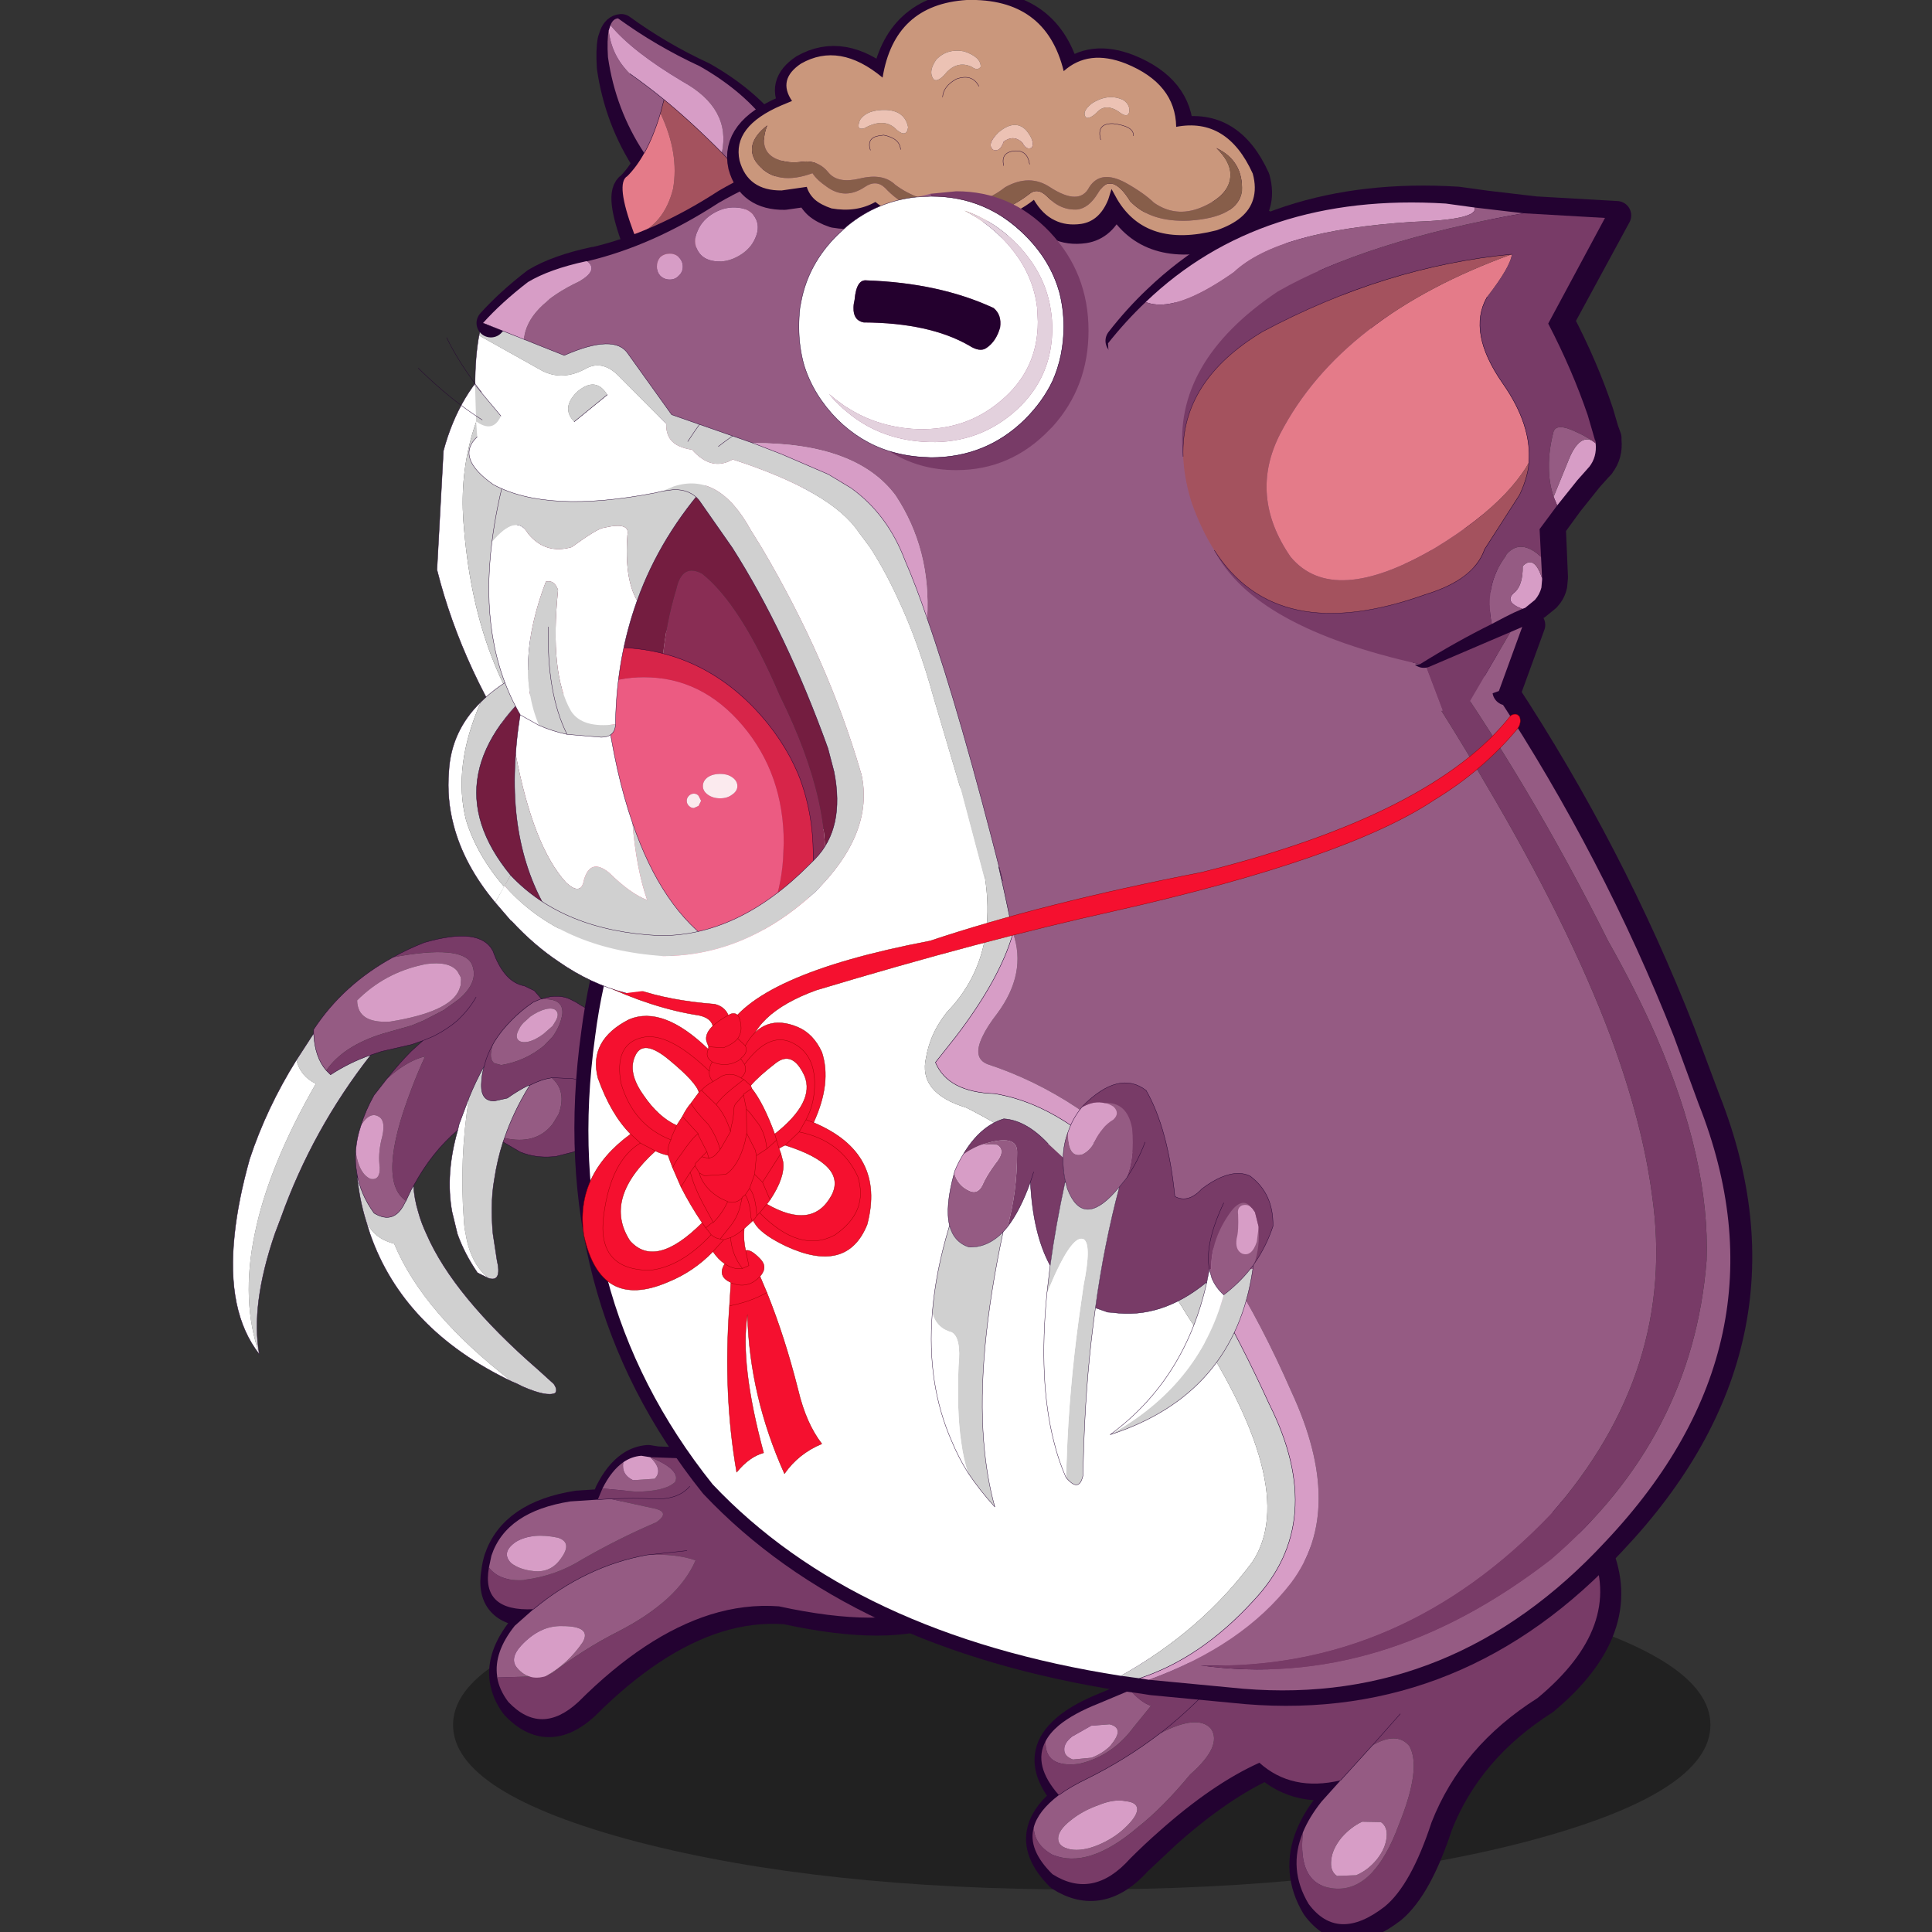 <svg xmlns:ffdec="https://www.free-decompiler.com/flash" xmlns:xlink="http://www.w3.org/1999/xlink" ffdec:objectType="frame" height="100" width="100" xmlns="http://www.w3.org/2000/svg"><rect width="100%" height="100%" fill="#333333" stroke="none"/><use ffdec:characterId="14" height="101.25" transform="translate(0 -.5) scale(1)" width="100" xlink:href="#a"/><defs><g id="a" transform="translate(0 .5)"><use ffdec:characterId="1" height="45.8" transform="matrix(.372 0 0 -.372 23.45 97.8)" width="174.95" xlink:href="#b"/><use ffdec:characterId="2" height="63.25" transform="matrix(.372 0 0 .372 53.115 76.936)" width="82.8" xlink:href="#c"/><use ffdec:characterId="3" height="40.65" transform="matrix(.372 0 0 .372 24.86 74.792)" width="68.3" xlink:href="#d"/><use ffdec:characterId="4" height="63.75" transform="matrix(.372 0 0 .372 12.05 48.45)" width="59.4" xlink:href="#e"/><use ffdec:characterId="5" height="151.7" transform="matrix(.372 0 0 .372 29.724 31.87)" width="163.9" xlink:href="#f"/><use ffdec:characterId="6" height="101.35" transform="matrix(.372 0 0 .372 21.65 13.7)" width="87.95" xlink:href="#g"/><use ffdec:characterId="7" height="39.45" transform="matrix(.372 0 0 .372 30.873 .727)" width="30.5" xlink:href="#h"/><use ffdec:characterId="8" height="123.85" transform="matrix(.372 0 0 .372 24.665 -.484)" width="148.7" xlink:href="#i"/><use ffdec:characterId="9" height="64.05" transform="matrix(.372 0 0 .372 30.15 52.45)" width="40.15" xlink:href="#j"/><use ffdec:characterId="10" height="67.1" transform="matrix(.372 0 0 .372 57.22 9.606)" width="73.15" xlink:href="#k"/><use ffdec:characterId="11" height="38.8" transform="matrix(.372 0 0 .372 41.35 9.9)" width="40.3" xlink:href="#l"/><use ffdec:characterId="12" height="59" transform="matrix(.372 0 0 .372 48.2 56.05)" width="47.55" xlink:href="#m"/><use ffdec:characterId="13" height="166" transform="scale(.65 .602)" width="153.95" xlink:href="#n"/></g><g id="c"><path d="m15.55 28.7-4.35 1.85q-3.55 1.4-5.55 3.05-1.25 1.05-1.9 2.2-1.8 3.35 1.9 7.5-2.9 2.2-3.5 4.5-.85 3.1 2.55 6.5 5.65 3.6 10.8-2.15l4.05-3.8q7.4-6.6 13.9-9.55 4.5 4.05 11.3 2.45L42.1 44.2q-1.75 2.2-2.6 4.3-2.1 5.1.8 9.95 4 5.45 10.6.35 3.6-3 6.45-11.7 4.2-10.6 14.75-17.3 12-10 7.45-20.7l-.1-.15q-5.4-7.7-14.4-6.85-12.35.75-22.75 7-6.35 3.85-11.9 9.75-7.45 6.25-14.85 9.85z" fill="none" stroke="#230231" stroke-linecap="round" stroke-linejoin="round" stroke-width="4"/><path d="M13.6 26.7q7.4-3.6 14.9-9.85 5.55-5.9 11.9-9.75Q50.8.85 63.2.1q9-.85 14.45 6.85l.05.15q4.6 10.7-7.45 20.7-10.6 6.7-14.75 17.3-2.85 8.7-6.5 11.7-6.55 5.1-10.6-.35-2.9-4.85-.8-9.95-.75 7.05 3.95 7.75 5.85.9 9.45-8.95 3.15-7.8 1.4-10.85-1.75-2.05-5.15-.05l-4.4 4.85q-6.8 1.6-11.3-2.45Q25 39.75 17.6 46.35q-2 1.75-4.05 3.8Q8.4 55.9 2.75 52.3-.7 48.9.15 45.8q.1 2.4 2.6 3.8 5 2.05 11.85-3.8 3.5-2.75 7.3-7.35 4.55-4 2.9-6.4-1.85-2.05-7.05.65-.1 0-.15.1-4.65 3.55-10 6.2-2.3 1.1-3.95 2.3Q0 37.15 1.8 33.8q-.15 3.75 4.65 3.15 4.6-1.05 7.6-5.1l2.4-2.95q-1.6-.65-2.85-2.2m13.6-3.2q-4.25 5.15-9.45 9.2 5.2-4.05 9.45-9.2M51.15 30l-3.9 4.4 3.9-4.4" fill="#783b67" fill-rule="evenodd" transform="translate(.9 1.65)"/><path d="M13.6 26.7q1.25 1.55 2.85 2.2l-2.4 2.95q-3 4.05-7.6 5.1-4.8.6-4.65-3.15.6-1.15 1.85-2.2 2-1.65 5.55-3.05l4.4-1.85M3.65 41.3Q5.3 40.1 7.6 39q5.35-2.65 10-6.2.05-.1.15-.1 5.2-2.7 7.05-.65 1.65 2.4-2.9 6.4-3.8 4.6-7.3 7.35-6.85 5.85-11.85 3.8-2.5-1.4-2.6-3.8.6-2.3 3.5-4.5m39.2-2.05 4.4-4.85q3.4-2 5.15.05Q54.15 37.5 51 45.3q-3.6 9.85-9.45 8.95-4.7-.7-3.95-7.75.85-2.1 2.6-4.3l2.65-2.95m-33.75 9q2.25-.95 3.75-2.4 1.65-1.55 1.7-2.55 0-1-1.6-1.15-1.6-.35-3.8.55-2.25.8-3.9 2.15-1.7 1.35-1.7 2.5t1.7 1.5q1.65.3 3.85-.6M8.2 36.1q1.55-.6 2.6-1.65 1-1.2 1.05-1.95-.05-.8-1.15-1.05l-2.55.2-2.65 1.5q-1.15.9-1.1 1.85 0 .9 1.2 1.35l2.6-.25m40.25 8.95-2.6-.05q-1.6.75-2.9 2.25-1.25 1.55-1.4 3.05-.2 1.6.8 2.25l2.65-.1q1.6-.65 2.85-2.15 1.25-1.55 1.4-3.15.15-1.45-.8-2.1" fill="#955b83" fill-rule="evenodd" transform="translate(.9 1.65)"/><path d="M48.45 45.05q.95.65.8 2.1-.15 1.6-1.4 3.15-1.25 1.5-2.85 2.15l-2.65.1q-1-.65-.8-2.25.15-1.5 1.4-3.05 1.3-1.5 2.9-2.25l2.6.05M8.2 36.1l-2.6.25Q4.4 35.9 4.4 35q-.05-.95 1.1-1.85l2.65-1.5 2.55-.2q1.1.25 1.15 1.05-.05.75-1.05 1.95-1.05 1.05-2.6 1.65m.9 12.15q-2.2.9-3.85.6-1.7-.35-1.7-1.5t1.7-2.5q1.65-1.35 3.9-2.15 2.2-.9 3.8-.55 1.6.15 1.6 1.15-.05 1-1.7 2.55-1.5 1.45-3.75 2.4" fill="#d79dc6" fill-rule="evenodd" transform="translate(.9 1.65)"/><path d="M4.55 42.95q1.65-1.2 3.95-2.3 5.35-2.65 10-6.2.05-.1.15-.1 5.2-4.05 9.45-9.2m20.05 10.9-4.4 4.85m4.4-4.85 3.9-4.4" fill="none" stroke="#230231" stroke-linecap="round" stroke-linejoin="round" stroke-width=".05"/></g><g id="d"><path d="M32.95 2.4q24.65-1.2 31.15 9 4.45 9.3 0 11.55-7.1 3.15-21.6 0-4.75-.35-9.55 1.15-9.05 2.85-18.35 12.15-5.2 4.8-9.75 0Q3.6 34.6 3.3 32.7q-.5-3.35 2.45-7.05l2.6-2.3q-7.3.35-6.2-5.8.1-.8.35-1.65 2.05-6.15 11-7.55l3.8-.25.65-1.55q1.25-2.5 2.9-3.65 1.15-.8 2.5-.9l1.25.2 6.95.25 1.4-.05z" fill="none" stroke="#230231" stroke-linecap="round" stroke-linejoin="round" stroke-width="4"/><path d="m22.6.2 6.95.25 1.4-.05Q55.6-.8 62.1 9.4q4.45 9.3 0 11.55-7.1 3.15-21.6 0-4.75-.35-9.55 1.15-9.05 2.85-18.35 12.15-5.2 4.8-9.75 0-1.25-1.65-1.55-3.4l6.8-.2.85-.4q4.45-3.4 9.2-5.8 8.35-4.3 10.75-9.9-2.7-.95-6.75-.75-8.55 1.55-15.8 7.55-7.3.35-6.2-5.8Q1.65 17.5 5 17.3l.15-.05q4.35-.55 8-2.85 5.15-2.95 10.3-5.15 1.85-1.3 0-1.85L17.05 6l-1.75.1.65-1.55 4.7.45q4.05-.05 5.4-1.35.85-1.7-3.45-3.45m5.5 4.05Q26.5 6.1 23.3 6q-2.95-.15-6.25 0 3.3-.15 6.25 0 3.2.1 4.8-1.75m-.4 8.95-5.55.6 5.55-.6" fill="#783b67" fill-rule="evenodd" transform="translate(1.05 1.5)"/><path d="M1.3 30.85v-.15q-.5-3.35 2.45-7.05l2.6-2.3q7.25-6 15.8-7.55 4.05-.2 6.75.75-2.4 5.6-10.75 9.9-4.75 2.4-9.2 5.8l-.85.4q3.05-1.7 5.1-4.7 1.3-2.25-2.85-2.25-3.1-.1-5.7 2.7-1.7 1.85-.55 3.15 1.6 1.85 4 1.1l-6.8.2M.15 15.55.5 13.9q2.05-6.15 11-7.55l3.8-.25 1.75-.1 6.4 1.4q1.85.55 0 1.85-5.15 2.2-10.3 5.15-3.65 2.3-8 2.85L5 17.3q-3.35.2-4.85-1.75m15.8-11q1.25-2.5 2.9-3.65-.3 1.7 1.35 2.5l3-.2q1.25-1.2-.6-3 4.3 1.75 3.45 3.45-1.35 1.3-5.4 1.35l-4.7-.45m-5.75 9.7q1.6-2.2-.45-2.85-3.55-.75-5.8.55Q1.8 13.4 3.2 14.9q1.2.95 3.2 1.15 2.4.25 3.8-1.8" fill="#955b83" fill-rule="evenodd" transform="translate(1.05 1.5)"/><path d="M18.85.9Q20 .1 21.35 0l1.25.2q1.85 1.8.6 3l-3 .2q-1.65-.8-1.35-2.5M8.1 30.65q-2.4.75-4-1.1-1.15-1.3.55-3.15 2.6-2.8 5.7-2.7 4.15 0 2.85 2.25-2.05 3-5.1 4.7m2.1-16.4q-1.4 2.05-3.8 1.8-2-.2-3.2-1.15-1.4-1.5.75-2.95 2.25-1.3 5.8-.55 2.05.65.45 2.85" fill="#d79dc6" fill-rule="evenodd" transform="translate(1.05 1.5)"/><path d="m16.35 7.6 1.75-.1q3.3-.15 6.25 0 3.2.1 4.8-1.75M23.2 15.3q-8.55 1.55-15.8 7.55m15.8-7.55 5.55-.6" fill="none" stroke="#230231" stroke-linecap="round" stroke-linejoin="round" stroke-width=".05"/></g><g id="e"><path d="M17.25 32.9q-.25-1.4-.15-2.85.5 3.1 2.1 3.75 1.3.2 1.25-1.6-.25-1.75.2-3.75.75-2.65-.3-3.3-1.25-.8-2.5 1.15.6-2 1.8-4.15l1.8-2.3q1.8-1.6 3.4-2.4 1-.5 1.9-.7-1.1 2.4-1.9 4.55-4.9 12.75-.75 15.55l-.15.25q-1.5 3.15-4.3 1.45-1.95-2.7-2.4-5.65m-6-19.35V13q4.1-6.25 11.05-10.05 9.6-1.8 10.95.95.65 1.5-.15 2.95-.5.95-1.6 1.9l-2.15 1.55-2.8 1.45-1.7.7-4.05 1.15q-5.45 1.7-7.8 5.1-1.6-1.85-1.75-5.15M44.5 12.5l.4-.65q.55-.95.1-1.45-.35-.45-1.4-.25-1.05.25-2.2 1.05l-.6.55q-.7.55-1 1.25-.5.9-.15 1.4.4.5 1.45.3 1.05-.25 2.15-1.1l1.25-1.1m-1.55-3.75v.05q3.1-.2 2.9 2.05-.25 1.6-1.35 3.15l-1.2 1.25q-2.6 2.15-5.95 2.7l-.95-.25q-.85-.55-.25-2.55l.25-.45q.95-1.55 2.35-2.95 1.3-1.35 3.05-2.55l.95-.4.2-.05m-1.75 12h.15q1.55-.8 2.9-1l.1-.05.15.15q1.95 1.8.85 4.9l-.85 1.4q-2.3 2.95-6.7 1.95 1.25-3.65 3.4-7.15l.1-.15.05-.05-.05.05-.1-.05M21.9 11.9q8.35-1.35 9.6-4.45l.05-.15.15-.45.05-.8-.05-.35-.45-.8q-1.15-1.45-4.4-1l-.45.1q-5.3 1.15-9.1 4.95.05 3.25 4.6 2.95" fill="#955b83" fill-rule="evenodd"/><path d="M17.1 30.05q.1-1.85.75-3.75 1.25-1.95 2.5-1.15 1.05.65.3 3.3-.45 2-.2 3.75.05 1.8-1.25 1.6-1.6-.65-2.1-3.75M44.5 12.5l-1.25 1.1q-1.1.85-2.15 1.1-1.05.2-1.45-.3-.35-.5.15-1.4.3-.7 1-1.25l.6-.55q1.15-.8 2.2-1.05 1.05-.2 1.4.25.45.5-.1 1.45l-.4.65m-22.6-.6q-4.55.3-4.6-2.95 3.8-3.8 9.1-4.95l.45-.1q3.25-.45 4.4 1l.45.8.05.35-.05.8-.15.45-.05.15q-1.25 3.1-9.6 4.45" fill="#d79dc6" fill-rule="evenodd"/><path d="M22.3 2.95Q24.35 1.8 26.65.9q7.8-2.25 9.55 1.2 1.45 4.05 4 4.75l.4.1 1.35.65 1 1.15q2.5-.85 4.4.25l.4.2q1.25.85 2.5 1.35l1.8.55 2.7.1q5 .45 4.6 7.2-1 4.35-4.4 7.2l-2.9 2.3-1.8.95-2.9 1.2-2.35.6-.5.05q-2.4.2-4.5-.65l-2.4-1.4.2-.55q4.4 1 6.7-1.95l.85-1.4q1.1-3.1-.85-4.9l-.15-.15-.1.05q-1.35.2-2.9 1h-.15q-1.45.7-3 1.8l-1.8.4q-2 .05-1.8-2.6.05-1.2.4-2.3.35-1.5 1.15-2.9-.8 1.4-1.15 2.9-1.25 2.25-2.15 4.5l-1.35 3.6-.2.85q-3.6 3.05-6.15 7.75l-.3.5-.75 1.6q-4.15-2.8.75-15.55.8-2.15 1.9-4.55-.9.2-1.9.7-1.6.8-3.4 2.4 1.75-2.2 3.4-3.85l1.6-1.45-1.6.55-4.15.95-1.5.5q-2.9 1-5.6 2.75l-.6-.6q2.35-3.4 7.8-5.1l4.05-1.15 1.7-.7 2.8-1.45 2.15-1.55q1.1-.95 1.6-1.9.8-1.45.15-2.95-1.35-2.75-10.95-.95m13.85 12.2q-.6 2 .25 2.55l.95.25q3.35-.55 5.95-2.7L44.5 14q1.1-1.55 1.35-3.15.2-2.25-2.9-2.05v-.05l-.2.05-.95.4q-1.75 1.2-3.05 2.55-1.4 1.4-2.35 2.95l-.25.45m12.1 5.05q-.45-.25-.9-.35l-2.85-.15h-.15.15l2.85.15q.45.1.9.35m-21.8-5.65 1.45-.6q1.9-.95 3.35-2.2l.25-.25q1.4-1.35 2.35-3-.95 1.65-2.35 3l-.25.25Q29.8 13 27.9 13.95l-1.45.6" fill="#783b67" fill-rule="evenodd"/><path d="M37.6 28.65q-.8 2.5-1.2 5.15-.35 1.95-.35 4.05v.5q0 1.55.15 3.1l.55 3.6q.75 3.2-1.2 2.55-2.5-2.1-3.15-6.15-.2-.9-.25-1.9-.65-8.5.7-17 .9-2.25 2.15-4.5-.35 1.1-.4 2.3-.2 2.65 1.8 2.6l1.8-.4q1.55-1.1 3-1.8l.1.05-.1.15q-2.15 3.5-3.4 7.15l-.2.55m-12.45 6.1q.1 1.8.65 3.6.4 1.5 1.15 3.1 3.75 8.65 15.55 18.9l2.15 1.95q.6.85.2 1.3-1.15.55-4.5-.9l-.8-.4-.7-.3q-12.4-9.55-16.4-19.2-1.6-.4-2.65-1.35-.8-.75-1.25-1.75-1-3.2-1.3-6.8.45 2.95 2.4 5.65 2.8 1.7 4.3-1.45l.15-.25.75-1.6.3-.5m-5.95-18.2Q11.1 26.9 6.7 39.2l-.85 2.25Q2.45 51.4 3.7 58.2q-2.6-7.4-.65-16.75 1.9-9.4 8.5-20.9-2.15-1.05-2.7-3.3l2.4-3.7q.15 3.3 1.75 5.15l.6.6q2.7-1.75 5.6-2.75" fill="#d0d0d0" fill-rule="evenodd"/><path d="m35.55 47.6-1.5-.75q-1.8-2.6-2.8-5.4l-.75-3.1q-.95-5.25.8-11.35l.2-.85 1.35-3.6q-1.35 8.5-.7 17 .05 1 .25 1.9.65 4.05 3.15 6.15m3.3 14.4q-15.1-7.2-19.75-20.55l-.55-1.75q.45 1 1.25 1.75 1.05.95 2.65 1.35 4 9.65 16.4 19.2M3.7 58.2Q-.95 52.3.25 41.45.75 36.7 2.35 31q2.35-7.1 6.5-13.75.55 2.25 2.7 3.3-6.6 11.5-8.5 20.9Q1.1 50.8 3.7 58.2" fill="#fff" fill-rule="evenodd"/><path d="M22.3 2.95Q24.35 1.8 26.65.9q7.8-2.25 9.55 1.2 1.45 4.05 4 4.75l.4.1 1.35.65 1 1.15q2.5-.85 4.4.25l.4.2q1.25.85 2.5 1.35l1.8.55 2.7.1q5 .45 4.6 7.2-1 4.35-4.4 7.2l-2.9 2.3-1.8.95-2.9 1.2-2.35.6-.5.05q-2.4.2-4.5-.65l-2.4-1.4q-.8 2.5-1.2 5.15-.35 1.95-.35 4.05v.5q0 1.55.15 3.1l.55 3.6q.75 3.2-1.2 2.55l-1.5-.75q-1.8-2.6-2.8-5.4l-.75-3.1q-.95-5.25.8-11.35-3.6 3.05-6.15 7.75.1 1.8.65 3.6.4 1.5 1.15 3.1 3.75 8.65 15.55 18.9l2.15 1.95q.6.85.2 1.3-1.15.55-4.5-.9l-.8-.4-.7-.3q-15.1-7.2-19.75-20.55l-.55-1.75q-1-3.2-1.3-6.8-.25-1.4-.15-2.85.1-1.85.75-3.75.6-2 1.8-4.15l1.8-2.3q1.75-2.2 3.4-3.85l1.6-1.45-1.6.55-4.15.95-1.5.5Q11.1 26.9 6.7 39.2l-.85 2.25Q2.45 51.4 3.7 58.2-.95 52.3.25 41.45.75 36.7 2.35 31q2.35-7.1 6.5-13.75l2.4-3.7V13q4.1-6.25 11.05-10.05M13 18.7l.6.6q2.7-1.75 5.6-2.75m23.75-7.8-.2.05-.95.4q-1.75 1.2-3.05 2.55-1.4 1.4-2.35 2.95l-.25.45q-.8 1.4-1.15 2.9-.35 1.1-.4 2.3-.2 2.65 1.8 2.6l1.8-.4q1.55-1.1 3-1.8h.15q1.55-.8 2.9-1l.1-.05h.15l2.85.15q.45.1.9.35M37.8 28.1l-.2.55M33.85 8.5q-.95 1.65-2.35 3l-.25.25Q29.8 13 27.9 13.95l-1.45.6M41.3 20.8l-.1.15q-2.15 3.5-3.4 7.15m3.55-7.35-.05.05m-8.45 1.75-1.35 3.6-.2.85m3.7-8.95q-1.25 2.25-2.15 4.5m-8.75 14.3.75-1.6.3-.5m-1.05 2.1-.15.25q-1.5 3.15-4.3 1.45-1.95-2.7-2.4-5.65M13 18.7q-1.6-1.85-1.75-5.15" fill="none" stroke="#230231" stroke-linecap="round" stroke-linejoin="round" stroke-width=".05"/></g><g id="f"><path d="m123.5 2.5 5.4 8.2q14.85 22.6 24.6 47.5l3.5 9.35q13.15 33.25-12.95 60.85-21.2 22.95-50.45 20.55l-13.15-1.25-1.25-.2-2.6-.35q-37.1-5.8-56.8-26.65Q-1.5 93.85 3.45 58.2 3.9 54.65 4.7 51q1.6-7 3.85-13.5" fill="none" stroke="#230231" stroke-linecap="round" stroke-linejoin="round" stroke-width="5"/><path d="M117.3 1.5 121 .35l5.4 8.2q14.85 22.65 24.65 47.5l3.45 9.4q13.15 33.2-12.95 60.85-21.2 22.9-50.4 20.5L78 145.55q13.05-4.75 19.8-13.5 7.65-10.2 0-26.65-16.15-36.95-42.25-45.5-2.15-.85-.7-3.85.65-1.4 2.05-3.2 4.15-5.6 2.2-11.2-2.25-10.9-4.8-20.95l59.1-18q5.6 8.1 11.4 18.1 11.5 19.4 17.45 35.25 4.45 12.05 5.75 22 3.55 24.4-14.05 44.45-20.9 21.9-48.75 21.05 25.2 3.5 48.75-14.75 19.7-16.9 21.65-41.6.5-13.85-7-31.15-2.8-6.4-6.7-13.3-11-22.05-24.6-41.25" fill="#955b83" fill-rule="evenodd" transform="translate(1.95 2.5)"/><path d="m113.4 2.7 3.9-1.2q13.6 19.2 24.6 41.25 3.9 6.9 6.7 13.3 7.5 17.3 7 31.15-1.95 24.7-21.65 41.6-23.55 18.25-48.75 14.75 27.85.85 48.75-21.05 17.6-20.05 14.05-44.45-1.3-9.95-5.75-22Q136.3 40.2 124.8 20.8q-5.8-10-11.4-18.1" fill="#783b67" fill-rule="evenodd" transform="translate(1.95 2.5)"/><path d="M74.1 145q-37.1-5.8-56.8-26.65Q-4 91.7.95 56.05q.45-3.55 1.25-7.2 1.6-7 3.85-13.5l45.95-14 2.2 8.05q4.1 14.6-4.3 23.25-1.3 1.65-2.05 3.4-.6 1.45-.85 2.9-1.15 4.95 5.6 7 19.2 9.7 30.8 29 15.9 23.75 9 34.2-7.05 9.55-18.3 15.85" fill="#fff" fill-rule="evenodd" transform="translate(1.95 2.5)"/><path d="m76.7 145.35-2.6-.35q11.25-6.3 18.3-15.85 6.9-10.45-9-34.2-11.6-19.3-30.8-29-6.75-2.05-5.6-7 .25-1.45.85-2.9.75-1.75 2.05-3.4Q58.3 44 54.2 29.4L52 21.35l2.3-.65q2.55 10.05 4.8 20.95-1.8 6.35-7.95 14.4l-2.85 3.6q1.75 4.15 8.25 4.35 2.7.45 5.35 1.55Q79 72.7 94.75 107.2q8.2 16.35-2.2 27.35-7.3 8-15.85 10.8" fill="#d0d0d0" fill-rule="evenodd" transform="translate(1.95 2.5)"/><path d="m78 145.55-1.3-.2q8.55-2.8 15.85-10.8 10.4-11 2.2-27.35Q79 72.7 61.9 65.55q-2.65-1.1-5.35-1.55-6.5-.2-8.25-4.35l2.85-3.6Q57.3 48 59.1 41.65q1.95 5.6-2.2 11.2-1.4 1.8-2.05 3.2-1.45 3 .7 3.85 26.1 8.55 42.25 45.5 7.65 16.45 0 26.65-6.75 8.75-19.8 13.5" fill="#d79dc6" fill-rule="evenodd" transform="translate(1.95 2.5)"/><path d="M56.25 23.2q2.55 10.05 4.8 20.95-1.8 6.35-7.95 14.4l-2.85 3.6Q52 66.3 58.5 66.5q2.7.45 5.35 1.55 17.1 7.15 32.85 41.65 8.2 16.35-2.2 27.35-7.3 8-15.85 10.8" fill="none" stroke="#230231" stroke-linecap="round" stroke-linejoin="round" stroke-width=".05"/><path d="M6.8 49.5q4.45 1.55 10.8 2.05 2.75.7 1.95 4.6H17.2q.8-2.5-1.8-3.05-6.5-1-13.65-4.4-.25-.9.7-1.3 1.9 1.25 4.35 2.1" fill="#f5102f" fill-rule="evenodd" transform="translate(1.95 2.5)"/><path d="M8.75 52q4.45 1.55 10.8 2.05 2.75.7 1.95 4.6h-2.35q.8-2.5-1.8-3.05-6.5-1-13.65-4.4-.25-.9.7-1.3 1.9 1.25 4.35 2.1z" fill="none" stroke="#900" stroke-linecap="round" stroke-linejoin="round" stroke-width=".05"/><path d="M128.35 11.4q.8-.5 1.25.2.25.85-.3 1.6-4.8 5.8-11.55 9.9-12.25 8.2-44.65 15.5-18.5 4.1-41.4 11-9.05 3.3-9.55 9.15-3.15 1.85-3.2-3.15 3.9-8.15 28.6-12.85 15.7-5.25 37.8-9.55 32.15-8 43-21.8" fill="#f5102f" fill-rule="evenodd" transform="translate(1.95 2.5)"/><path d="M130.3 13.9q-10.85 13.8-43 21.8-22.1 4.3-37.8 9.55-24.7 4.7-28.6 12.85.05 5 3.2 3.15.5-5.85 9.55-9.15 22.9-6.9 41.4-11 32.4-7.3 44.65-15.5 6.75-4.1 11.55-9.9.55-.75.3-1.6-.45-.7-1.25-.2z" fill="none" stroke="#900" stroke-linecap="round" stroke-linejoin="round" stroke-width=".05"/></g><g id="g"><path d="M12 14.15q-6.95 10.2-5.6 23 1.7 19.4 11.9 31L15.4 70Q6.15 56.6 2.6 42.45l.9-16.55q2.2-8.2 7.75-12.95l.75 1.2" fill="#fff" fill-rule="evenodd"/><path d="M12 14.15 37.55 55.8 18.3 68.15q-10.2-11.6-11.9-31-1.35-12.8 5.6-23" fill="#d0d0d0" fill-rule="evenodd"/><path d="M18.3 68.15 37.55 55.8 12 14.15l-.75-1.2Q5.7 17.7 3.5 25.9l-.9 16.55Q6.15 56.6 15.4 70l2.9-1.85z" fill="none" stroke="#230231" stroke-linecap="round" stroke-linejoin="round" stroke-width=".05"/><path d="M56.3 86.9q1.8-11.25-6-26.95Q44.9 47.3 39.5 43q-2.8-1.5-3.6 2.15-5.75 18.8 3.7 46.3-8.55-.3-17.55-5.6Q12.8 56.65 14.5 25q14.55-4.7 34.75-3.4 14.6 26.8 18.9 55.45-5.8 6.3-11.85 9.85" fill="#741d40" fill-rule="evenodd"/><path d="M39.6 91.45q-9.45-27.5-3.7-46.3.8-3.65 3.6-2.15 5.4 4.3 10.8 16.95 7.8 15.7 6 26.95-8.15 4.75-16.7 4.55" fill="#892d54" fill-rule="evenodd"/><path d="M56.3 86.9q6.05-3.55 11.85-9.85-4.3-28.65-18.9-55.45-20.2-1.3-34.75 3.4-1.7 31.65 7.55 60.85 9 5.3 17.55 5.6 8.55.2 16.7-4.55z" fill="none" stroke="#230231" stroke-linecap="round" stroke-linejoin="round"/><path d="M8.7 60.85q-3.95 9-2.05 16.45 1.5 4.85 5.3 9.25l-1.25 2.2q-4.35-5.2-5.8-10.8-.95-3.6-.65-7.4.3-5.65 4.45-9.7" fill="#fff" fill-rule="evenodd"/><path d="M12.85 84.95q-11.7-14.25 5.4-27.9l.55-2.15q17.45-4.25 19.3 23.95-3.2 24.9-26.15 7.7l.9-1.6" fill="#741d40" fill-rule="evenodd"/><path d="m18.8 54.9-.55 2.15q-17.1 13.65-5.4 27.9l-.9 1.6q-3.8-4.4-5.3-9.25-1.9-7.45 2.05-16.45 3.6-3.6 10.1-5.95" fill="#d0d0d0" fill-rule="evenodd"/><path d="m18.8 54.9-.55 2.15q-17.1 13.65-5.4 27.9M18.8 54.9q-6.5 2.35-10.1 5.95-4.15 4.05-4.45 9.7-.3 3.8.65 7.4 1.45 5.6 5.8 10.8" fill="none" stroke="#230231" stroke-linecap="round" stroke-linejoin="round" stroke-width=".05"/><path d="m45.15 96.75.2.7-1 .25.8-.95" fill="#955b83" fill-rule="evenodd"/><path d="M45.15 96.75q5-5.85 5.6-13.95l.1-2.35q0-9.55-5.7-16.3T31.4 57.4q-6.9 0-12.1 5 .6-4.2 1.9-8.6l5.85-.55q11.55 0 19.7 8.45 4 4.2 6.1 9.15 2.1 5.2 2.1 11.3v.65l-.25 3.4q-.6 4.55-2.5 8.6-3.3 1.7-6.85 2.65l-.2-.7" fill="#d72549" fill-rule="evenodd"/><path d="M19.3 62.4q5.2-5 12.1-5 8.05 0 13.75 6.75 5.7 6.75 5.7 16.3l-.1 2.35q-.6 8.1-5.6 13.95l-.8.95-1.95.4q-6 1.1-12.5.25-13.45-15.9-10.6-35.95m18.35 12.9q.3.3.7.3l.65-.3.35-.7-.35-.7q-.25-.3-.65-.3t-.7.3q-.3.3-.3.7 0 .4.3.7m2.65-4q-.7.5-.7 1.25 0 .7.7 1.2t1.7.5q1 0 1.65-.5.75-.5.75-1.2 0-.75-.75-1.25-.65-.45-1.65-.45-1 0-1.7.45" fill="#ec5b82" fill-rule="evenodd"/><path d="M40.3 71.3q.7-.45 1.7-.45t1.65.45q.75.5.75 1.25 0 .7-.75 1.2-.65.5-1.65.5-1 0-1.7-.5t-.7-1.2q0-.75.7-1.25m-2.65 4q-.3-.3-.3-.7 0-.4.3-.7.3-.3.7-.3.4 0 .65.3l.35.7-.35.7-.65.3q-.4 0-.7-.3" fill="#fbeaee" fill-rule="evenodd"/><path d="M45.35 97.45q3.55-.95 6.85-2.65 1.9-4.05 2.5-8.6l.25-3.4v-.65q0-6.1-2.1-11.3-2.1-4.95-6.1-9.15-8.15-8.45-19.7-8.45l-5.85.55q-1.3 4.4-1.9 8.6-2.85 20.05 10.6 35.95 6.5.85 12.5-.25l1.95-.4 1-.25z" fill="none" stroke="#230231" stroke-linecap="round" stroke-linejoin="round" stroke-width=".05"/><path d="M13.55 68.1q.25-3.85 1.1-8 4.05-.85 9.2 0 2.1.25 2.35 1.65 1.25 9.1 3.6 15.9.55 6.5 2.05 10.75-2.3-.85-5.3-3.8-2.6-2.1-3.5 1-.4 2.3-2.5.35-4.55-5-7-17.85" fill="#fff" fill-rule="evenodd"/><path d="M13.55 68.1q2.45 12.85 7 17.85 2.1 1.95 2.5-.35.9-3.1 3.5-1 3 2.95 5.3 3.8-1.5-4.25-2.05-10.75Q33.9 89.7 41.4 94.7q-10.2 3.7-21.35-1.65-7.65-10-6.5-24.95" fill="#d0d0d0" fill-rule="evenodd"/><path d="M29.8 77.65q-2.35-6.8-3.6-15.9-.25-1.4-2.35-1.65-5.15-.85-9.2 0-.85 4.15-1.1 8-1.15 14.95 6.5 24.95Q31.2 98.4 41.4 94.7q-7.5-5-11.6-17.05z" fill="none" stroke="#230231" stroke-linecap="round" stroke-linejoin="round" stroke-width=".05"/><path d="M30.45 46.75q-2.8 7.8-3 16.6v.6q-4.65.6-6.2-1.85-3-5.15-1.8-16.85-.55-1.45-1.7-1.15-4.45 11.75-.95 20l-2.6-1.45q-5.75-9.85-3.95-24.1 3.4-4.05 5.05-1.1 2.4 2.9 6.05 1.85 3.65-2.65 4.5-2.7 3.65-.85 3.25 1-.45 6.05 1.35 9.15" fill="#fff" fill-rule="evenodd"/><path d="M10.25 38.55q.6-4.8 2.05-10.1 16.85-1.3 28.3 1.6-6.9 7.65-10.15 16.7-1.8-3.1-1.35-9.15.4-1.85-3.25-1-.85.05-4.5 2.7-3.65 1.05-6.05-1.85-1.65-2.95-5.05 1.1m17.2 25.4q-.1 1.8-2 1.8l-4.75-.4q-2.1-.45-3.9-1.25-3.5-8.25.95-20 1.15-.3 1.7 1.15-1.2 11.7 1.8 16.85 1.55 2.45 6.2 1.85m-6.75 1.4q-2.85-5.7-2.6-14.95-.25 9.25 2.6 14.95" fill="#d0d0d0" fill-rule="evenodd"/><path d="M10.25 38.55q.6-4.8 2.05-10.1 16.85-1.3 28.3 1.6-6.9 7.65-10.15 16.7-2.8 7.8-3 16.6v.6q-.1 1.8-2 1.8l-4.75-.4q-2.1-.45-3.9-1.25l-2.6-1.45q-5.75-9.85-3.95-24.1M18.1 50.4q-.25 9.25 2.6 14.95" fill="none" stroke="#230231" stroke-linecap="round" stroke-linejoin="round" stroke-width=".05"/><path d="M21.7 21.85q-1.9-1.95.45-4.2 2.55-2.15 4.15.45l-4.6 3.75m57 63.3-3.15-11.9-3.8-12.85q-2.2-8-5.05-14-1.8-3.9-3.8-7l-1.6-2.15q-3.8-5.7-17.55-10.15-2.95 1.7-5.65-1.35-1.65-.25-2.55-.95-1.1-.9-1.05-2.65l-6.7-6.75q-2.3-2.25-4.65-.85-3.35 1.75-6.3 0l-8.4-4.7.3-1.4L30.9 0l45.9 31.15Q84.8 51.9 87.95 79l-9.25 6.15M7.9 16.75l3.6 4.3q-1.1 2.45-3.45.75l-.15-5.05M34 31.5l1.55-.65q6.25-2.05 10.7 6.05l1.55 2.5Q57 55 61.55 70.55l.1.3q1.85 8.2-6.45 16.45-9.6 8.85-21.1 8.9-14.3-.95-22.1-9.8l.85-1.45q7.3 7.75 20.65 8.4 10.95.15 20.9-9.85l.8-.8q4.2-4.3 2.65-12.15L57 67.3q-5.8-16.1-13.3-27.9l-4.65-6.65q-1.25-1.5-3.5-1.45l-1.55.2" fill="#d0d0d0" fill-rule="evenodd"/><path d="M26.3 18.1q-1.6-2.6-4.15-.45-2.35 2.25-.45 4.2l4.6-3.75M8.45 9.85l8.4 4.7q2.95 1.75 6.3 0 2.35-1.4 4.65.85l6.7 6.75q-.05 1.75 1.05 2.65.9.7 2.55.95 2.7 3.05 5.65 1.35Q57.5 31.55 61.3 37.25l1.6 2.15q2 3.1 3.8 7 2.85 6 5.05 14l3.8 12.85 3.15 11.9-3.15 1.8Q63.95 93.3 51 97q-10.6 3.05-22.1 4.35Q24 100.1 19.55 97 16.1 94.7 13 91.35l-.15-.1-2.15-2.5L12 86.4q7.8 8.85 22.1 9.8 11.5-.05 21.1-8.9 8.3-8.25 6.45-16.45l-.1-.3Q57 55 47.8 39.4l-1.55-2.5q-4.45-8.1-10.7-6.05L34 31.5l-1.05.25q-15 2.9-22.5-1.15-5.35-3.75-2.25-6.65l-.15-2.15q2.35 1.7 3.45-.75l-3.6-4.3q0-3.85.55-6.9" fill="#fff" fill-rule="evenodd"/><path d="m26.3 18.1-4.6 3.75m-13.25-12q-.55 3.05-.55 6.9l3.6 4.3m-3.3 2.9q-3.1 2.9 2.25 6.65 7.5 4.05 22.5 1.15L34 31.5l1.55-.2q2.25-.05 3.5 1.45l4.65 6.65Q51.2 51.2 57 67.3l.85 3.25Q59.4 78.4 55.2 82.7l-.8.8q-9.95 10-20.9 9.85-13.35-.65-20.65-8.4m-2.15 3.8 2.15 2.5.15.1q3.1 3.35 6.55 5.65 4.45 3.1 9.35 4.35M87.95 79Q84.8 51.9 76.8 31.15L30.9 0 8.75 8.45l-.3 1.4" fill="none" stroke="#230231" stroke-linecap="round" stroke-linejoin="round" stroke-width=".05"/><path d="M37.5 24.6q3.6-5.5 6.7-8.25m-2.45 8.95q3.55-2.8 8.1-5.05M8.8 17.75q-3.2-4.15-4.85-7.6M0 14.4q4.6 4.5 8.9 7.2" fill="none" stroke="#230231" stroke-linecap="round" stroke-linejoin="round" stroke-width=".05"/></g><g id="h"><path d="M2.05 7.4Q3.1 14.7 7.1 20.75q-1.05 1.9-2.35 3.2-1.7.95.9 7.9l.15.35 2.15 5.25 20.55-11.7q-2.4-10.7-13.7-17.1Q8.75 5.85 3.45 2q-.7.05-1.05.95l-.25.75Q1.9 5 2.05 7.4z" fill="none" stroke="#230231" stroke-linecap="round" stroke-linejoin="round" stroke-width="4"/><path d="M15.9 18.7q1.3-6.15-5.45-9.9Q3.4 4.6.4.95.75.05 1.45 0q5.3 3.85 11.35 6.65 11.3 6.4 13.7 17.1-1.95 1.05-3.85 2.2L15.9 18.7M.15 1.7q.4 3.5 2.95 6 2.35 1.65 4.75 3.6l-.5 1.9q-.95 3.2-2.25 5.55Q1.1 12.7.05 5.4-.1 3 .15 1.7m3.5 28.15.2.35H3.8l-.15-.35" fill="#955b83" fill-rule="evenodd" transform="translate(1.55 .6)"/><path d="M.4.95q3 3.65 10.05 7.85 6.75 3.75 5.45 9.9-4.15-4.2-8.05-7.4-2.4-1.95-4.75-3.6Q.55 5.2.15 1.7L.4.95" fill="#d79dc6" fill-rule="evenodd" transform="translate(1.55 .6)"/><path d="m15.9 18.7 6.75 7.25q-8.35 4.7-16.7 9.5L3.8 30.2h.05q4-1.55 5.25-6.45.9-4.95-1.75-10.55l.5-1.9q3.9 3.2 8.05 7.4" fill="#a4525e" fill-rule="evenodd" transform="translate(1.55 .6)"/><path d="M5.1 18.75q1.3-2.35 2.25-5.55Q10 18.8 9.1 23.75q-1.25 4.9-5.25 6.45l-.2-.35q-2.6-6.95-.9-7.9 1.3-1.3 2.35-3.2" fill="#e47b89" fill-rule="evenodd" transform="translate(1.55 .6)"/><path d="m17.45 19.3 6.75 7.25M4.65 8.3Q7 9.95 9.4 11.9q3.9 3.2 8.05 7.4m-10.8.05Q7.95 17 8.9 13.8l.5-1.9" fill="none" stroke="#230231" stroke-linecap="round" stroke-linejoin="round" stroke-width=".05"/></g><g id="i"><path d="m143.35 97.45 3.35-9.2-6.45-6.45q-2.4-11.2-6.3-20.25-11.15-25.5-34.7-33.85l-1.85-.65q-12.3-3.55-23.05-4.6-23.35-2.35-39.6 7.1-9.15 5.95-18.25 8.1h-.15q-5.1 1.1-8.1 2.9-3.7 2.85-6.25 5.7" fill="none" stroke="#230231" stroke-linecap="round" stroke-linejoin="round" stroke-width="4"/><path d="M14.5 36.35q9.1-2.15 18.25-8.1 16.25-9.45 39.6-7.1 10.75 1.05 23.05 4.6l1.85.65q23.55 8.35 34.7 33.85 3.9 9.05 6.3 20.25l6.45 6.45-3.35 9.2-4.05 1.45 6-10.25-14.75-13.95-.65 10.55 5.65 14.9-61.25 23.7Q66.35 99 61.8 86.05q.55-9.6-4.4-17.1-5.45-7.35-19.85-7.3l-11.3-3.95-6.05-8.45q-1.85-2.9-8.9.2L5.65 47.2q.45-4.6 7.75-8.05 2.7-1.55 1.1-2.8m13.3.75q0-.75-.55-1.3-.5-.5-1.25-.5-.8 0-1.35.5-.45.55-.45 1.3t.45 1.25q.55.55 1.35.55.75 0 1.25-.55.55-.5.55-1.25m4.5-.75q1.65.2 3.3-.75t2.3-2.5q.7-1.6-.05-2.85-.7-1.2-2.35-1.35-1.7-.2-3.3.7-1.7.95-2.35 2.55-.7 1.5.05 2.75.7 1.25 2.4 1.45" fill="#955b83" fill-rule="evenodd" transform="translate(.9 1.3)"/><path d="M14.5 36.35q1.6 1.25-1.1 2.8-7.3 3.45-7.75 8.05L0 44.95q2.55-2.85 6.25-5.7 3-1.8 8.1-2.9h.15m23.05 25.3q14.4-.05 19.85 7.3 4.95 7.5 4.4 17.1-1.55-4.55-3.05-8-2.45-6.5-7.55-10.15L48.05 66l-6.5-2.8-4-1.55m-5.25-25.3q-1.7-.2-2.4-1.45-.75-1.25-.05-2.75.65-1.6 2.35-2.55 1.6-.9 3.3-.7 1.65.15 2.35 1.35.75 1.25.05 2.85-.65 1.55-2.3 2.5t-3.3.75m-4.5.75q0 .75-.55 1.25-.5.55-1.25.55-.8 0-1.35-.55-.45-.5-.45-1.25t.45-1.3q.55-.5 1.35-.5.75 0 1.25.5.55.55.55 1.3" fill="#d79dc6" fill-rule="evenodd" transform="translate(.9 1.3)"/><path d="m133.55 98.85-5.65-14.9.65-10.55 14.75 13.95-6 10.25-3.75 1.25" fill="#783b67" fill-rule="evenodd" transform="translate(.9 1.3)"/><path d="m6.55 48.5 5.65 2.25q7.05-3.1 8.9-.2L27.15 59l11.3 3.95 4 1.55 6.5 2.8 3.15 1.9q5.1 3.65 7.55 10.15 1.5 3.45 3.05 8 4.55 12.95 10.5 36.5M.9 46.25l5.65 2.25" fill="none" stroke="#230231" stroke-linecap="round" stroke-linejoin="round" stroke-width=".05"/><path d="M90.75 10.85q-5.2-2.05-8.65 1.05Q79.6 1.7 68.6 2q-10.05.65-11.7 10.8-6-5-11.35-1.95-3.3 2.2-1.25 5.2l-1.45.6q-6.9 2.95-5.85 7.7 1.15 4.2 5.85 4.15l3.5-.5q.3 1 1.1 1.75.85.75 2.35 1.25 3.45.6 6.1-.9l.45.35q3.9 2.75 9.65 2.9 7.55 0 11.95-3.55 1.2 2.05 2.9 2.85 1.6.8 3.7.5 2.55-.4 3.75-3.4l.45-1.45.8 1.45q4.05 6.8 13.8 4.3 4.25-1.45 5.1-4.3.5-1.6-.05-3.6-3.55-7.85-10.65-6.5-.1-6-7-8.8z" fill="none" stroke="#230231" stroke-linecap="round" stroke-linejoin="round" stroke-width="4"/><path d="M63.1 8.25q-1.25 1.75-.35 2.85.65.35 1.85-1.15 1.55-1.5 3.4-.65.8.6 1.25 0 .05-1.35-2.3-2.15-2.3-.45-3.85 1.1M67.3 0q11-.3 13.5 9.9 3.45-3.1 8.65-1.05 6.9 2.8 7 8.8 7.1-1.35 10.65 6.5.55 2 .05 3.6-.85 2.85-5.1 4.3-9.75 2.5-13.8-4.3l-.8-1.45-.45 1.45q-1.2 3-3.75 3.4-2.1.3-3.7-.5-1.7-.8-2.9-2.85-4.4 3.55-11.95 3.55-5.75-.15-9.65-2.9l-.45-.35q-2.65 1.5-6.1.9-1.5-.5-2.35-1.25-.8-.75-1.1-1.75l-3.5.5q-4.7.05-5.85-4.15-1.05-4.75 5.85-7.7l1.45-.6q-2.05-3 1.25-5.2Q49.6 5.8 55.6 10.8 57.25.65 67.3 0M69 12q-.95-1.8-3.15-1-1.8 1-1.9 2.5.1-1.5 1.9-2.5 2.2-.8 3.15 1M44.45 22.5q-1.9.3-3.55-.35-2.7-1.15-1.35-4.7-3.5 2.75-1.25 5.5 2.65 2.95 7.55 1.15.55.9 2 1.9 2.55 1.85 5.3 0 1.55-1.05 2.8.15 3.05 3.3 8.25 4.1 6.55.75 11.75-3.2 1.2-1.05 2.55.3 1.85 1.95 4.2 1.8 1.6-.2 2.85-2.25.75-1.25 1.45-1.35h.5q1.2.25 2.55 2.45 2.8 2.95 8.2 2.7 6.8-.45 7.35-4.1.2-4.2-3.55-6 1.9 1.85 1.95 3.65 0 2.95-4.15 4.65-3.5 1.4-6.5-.7-1.4-1.35-3.9-2.75-3.5-1.9-5.1.6-1.35 2.65-5.45 0-2.85-1.9-6.25 0-3.35 2.65-7.65 2.4-4.6-.45-7.65-2.75-1.7-1.65-4.95-.85-2.95.7-4.25-.75-1.45-1.85-3.7-1.6m31.6.35q-.3-2-2.1-1.85-1.95.2-1.5 2.05Q72 21.2 73.95 21q1.8-.15 2.1 1.85M57.6 18.1q1.35 1.1 1.55-.4-.45-2.25-3-2.4-2.7-.1-3.7 1.4-.6 1.5.6 1.15 2.85-1.6 4.55.25m17.45 1.75q.55 1.1 1.3.7.5-.85-.75-2.4-1.55-1.65-3.85.25Q70 20.1 71 20.85q.95.35 1.45-1.15 1.4-1 2.6.15m15.45-.95q.1-1.35-2.85-1.7-2.35-.05-1.7 2.25-.65-2.3 1.7-2.25 2.95.35 2.85 1.7m-32.4 1.9q-.1-1.55-2.35-2l-.7.1q-1.7.3-1.15 2-.55-1.7 1.15-2l.7-.1q2.25.45 2.35 2m25.85-4.4q.65.1 1.6-.9 1.15-1.1 2.85 0 1.25 1 1.5.15.2-1-.75-1.7-2.1-1.05-4.45.45-1.5 1.2-.75 2" fill="#ca977c" fill-rule="evenodd" transform="translate(.9 1.3)"/><path d="M63.1 8.25q1.55-1.55 3.85-1.1 2.35.8 2.3 2.15-.45.6-1.25 0-1.85-.85-3.4.65-1.2 1.5-1.85 1.15-.9-1.1.35-2.85m11.95 11.6q-1.2-1.15-2.6-.15-.5 1.5-1.45 1.15-1-.75.75-2.45 2.3-1.9 3.85-.25 1.25 1.55.75 2.4-.75.4-1.3-.7M57.6 18.1q-1.7-1.85-4.55-.25-1.2.35-.6-1.15 1-1.5 3.7-1.4 2.55.15 3 2.4-.2 1.5-1.55.4m26.35-1.7q-.75-.8.75-2 2.35-1.5 4.45-.45.95.7.75 1.7-.25.85-1.5-.15-1.7-1.1-2.85 0-.95 1-1.6.9" fill="#ecc2b4" fill-rule="evenodd" transform="translate(.9 1.3)"/><path d="M44.45 22.5q2.25-.25 3.7 1.6 1.3 1.45 4.25.75 3.25-.8 4.95.85Q60.4 28 65 28.45q4.3.25 7.65-2.4 3.4-1.9 6.25 0 4.1 2.65 5.45 0 1.6-2.5 5.1-.6 2.5 1.4 3.9 2.75 3 2.1 6.5.7 4.15-1.7 4.15-4.65-.05-1.8-1.95-3.65 3.75 1.8 3.55 6-.55 3.65-7.35 4.1-5.4.25-8.2-2.7-1.35-2.2-2.55-2.45H87q-.7.1-1.45 1.35-1.25 2.05-2.85 2.25-2.35.15-4.2-1.8-1.35-1.35-2.55-.3-5.2 3.95-11.75 3.2-5.2-.8-8.25-4.1-1.25-1.2-2.8-.15-2.75 1.85-5.3 0-1.45-1-2-1.9-4.9 1.8-7.55-1.15-2.25-2.75 1.25-5.5-1.35 3.55 1.35 4.7 1.65.65 3.55.35" fill="#875e4a" fill-rule="evenodd" transform="translate(.9 1.3)"/><path d="M64.85 14.8q.1-1.5 1.9-2.5 2.2-.8 3.15 1m3.45 11.05q-.45-1.85 1.5-2.05 1.8-.15 2.1 1.85M54.8 22.2q-.55-1.7 1.15-2l.7-.1q2.25.45 2.35 2m27.85-1.35q-.65-2.3 1.7-2.25 2.95.35 2.85 1.7" fill="none" stroke="#230231" stroke-linecap="round" stroke-linejoin="round" stroke-width=".05"/></g><g id="j"><path d="M17.95 1.95Q18.85 1 20.6.1q1.3-.45 1.45 1.7.1.9-.45 1.7l1.05 1Q25.2-.05 29.9 1.9q2.2.9 3.4 3.5 1.4 4.25-1.15 9.8 10.1 4.25 7.45 14.2-2.8 6.9-11.25 3-3.05-1.45-4.15-2.85l-.5-.75-.1.15-1.1 1q-.15 1.55.2 3.05.7-.2 2 1.15 1.15 1.15 0 2.45l.95 2.25q2.5 6.2 4.35 13.55 1.1 4.65 3.3 7.5-3.25 1.35-5.2 4.15-4.85-10.8-5.15-22.1-1.1 6.8 2.25 19.2-2 .55-3.75 2.7-1.9-10.85-1-23.15l.2-3.2v-.05q-1.95-.85-.85-2.6-.9-.6-1.65-1.7-2.7 2.8-6.3 4.25Q2.5 41.4.2 30.9q-1.3-8.4 6.5-14.1Q3.95 14.05 2.15 9 .8 3.75 6.5.85 11.2-1.1 17.5 5l.05-.35-.3-.8q-.2-.95.7-1.9m10.25 16.4 1.95-1.85q5.85 1.2 8.15 6.2 1.55 4.9-3.2 8.15-4.85 2.6-10.45-3.1l1-1.2-1 1.2q5.6 5.7 10.45 3.1 4.75-3.25 3.2-8.15-2.3-5-8.15-6.2l-1.95 1.85q-.3.1-.85.45L27 17.65l-.25-.85.25.85.35 1.15.25.7.3 1.15q.3 2.15-1.8 5.3l-.45.6q6.35 3.65 9-1.2 2.25-4.25-6.45-7M17.55 4.65l2.05.15q1.4-.55 2-1.3-.6.75-2 1.3l-2.05-.15m5.85 5.4-.95-.85-.4-.2q.95-.85.5-1.9 3.35-4.55 6.55-3.05 3.1 1.45 3.2 5.5.05 2.95-1.2 5.25l-.95 1.7.95-1.7q1.25-2.3 1.2-5.25-.1-4.05-3.2-5.5-3.2-1.5-6.55 3.05.45 1.05-.5 1.9l.4.2.95.85.15.4-1.15.8v.1l.4 1.95.55.6 1.15 1.5q.95 1.4 1.15 3.45l-1.45.95-.15-.75-1.2-2.35-.05-3.4.05 3.4 1.2 2.35.15.75 1.45-.95q-.2-2.05-1.15-3.45l-1.15-1.5-.55-.6-.4-1.95-1.15 1.3-.15.35q-.1 1.8-.4 2.7l-.1.75-1.45 2.5-.6.7q-.5.5-.95.45v.1l-1-.25-.9.95-.05.3.6 1 .7.4 3-.2q1.75-1.15 2.65-4.5l.25-1.2-.25 1.2q-.9 3.35-2.65 4.5l-3 .2-.7-.4-.6-1 .05-.3.9-.95 1 .25v-.1q.45.05.95-.45l.6-.7 1.45-2.5.1-.75q.3-.9.4-2.7l.15-.35 1.15-1.3v-.1l1.15-.8q1.65 2.1 3.2 6.35 5.65-4.45 4.15-8.1-1.65-3.6-4-1.8-2.4 1.85-3.5 3.15m1.25 17.7-.4.4-.05-.65q-.2-2.2-.95-3.15l.55-1.55.15-.4 1.1 1.1 1.05 2.45-1.05-2.45-1.1-1.1-.15.4-.55 1.55q.75.95.95 3.15l.05.65.4-.4M13.1 15.6l-.75 1.7-.05.3q-5.25-2.05-6.95-7.9-.95-5.3 2.8-6.3 3.65-1 9.5 4.65-.1.75.5 1.45l1.3-.8q1.35-.55 2.6.3-1.25-.85-2.6-.3l-1.3.8q-.9.45-1.6 1.2l2.05 2q.7-1 2.25-2.25l1.6-1.25-1.6 1.25Q19.3 11.7 18.6 12.7l-2.05-2q.7-.75 1.6-1.2-.6-.7-.5-1.45Q11.8 2.4 8.15 3.4q-3.75 1-2.8 6.3 1.7 5.85 6.95 7.9l.05-.3.75-1.7.8-1.25q.55-1.1 1.2-1.85l1.1-1.5q-.35-1.4-4.1-4.5-3.7-3.1-4.8-.55-1.05 2.3 1.15 5.4 2.1 3.1 4.65 4.25m3.45-4.9-.35.3.35-.3m6-3.6-.5-.75q-1.6 1.15-3.5.6l-.5-.2Q17 6.1 17.5 5q-.5 1.1.55 1.75l.5.2q1.9.55 3.5-.6v-.1q1.05-.8.6-1.75.45.95-.6 1.75v.1l.5.75M17.6 20.2l-.3-.95L16.15 17l-.05-.25-2.2-2.4 2.2 2.4.05.25 1.15 2.25.3.95m.45-13.45q-.4.65-.4 1.3 0-.65.4-1.3m1.1 12.2q-.45-1.75-1.65-3.5-1.9-1.95-2.4-2.95.5 1 2.4 2.95 1.2 1.75 1.65 3.5m1.45-2.5q-.7-2.3-2-3.75 1.3 1.45 2 3.75m-6.9 7.7L15 22.1l.65-.9-.65.9q.5 1.95 1.65 4.15l1.55 2.85q1.25-1.25 2-2.9l-.3-.15q-1.05-.4-2.05-1.3-1.3-1.25-1.6-2.55.3 1.3 1.6 2.55 1 .9 2.05 1.3l.3.15q-.75 1.65-2 2.9l-1.55-2.85Q15.5 24.05 15 22.1l-1.3 2.05-1.15-2.65-.25-.65-.4-1.1q-.15-1.05.4-2.15-.55 1.1-.4 2.15-.95-.2-1.75-.6l-2.1-1.1L6.7 16.8l1.35 1.25 2.1 1.1Q2.8 25.8 6.6 31.65q3.55 4 10.05-2.5-1.65-2.45-2.95-5m9.55.2-.6.9-.45.35v.1l-.25 1.1q-.35 1.45-1.25 2.65l-1.55 1.95q-.7-.1-1.25-.6l-.45-.6-.3-.35.85-.7.2-.05-.2.05-.85.7.3.35.45.6q.55.5 1.25.6l1.55-1.95q.9-1.2 1.25-2.65l.25-1.1q-.9.85-2 .5 1.1.35 2-.5v-.1l.45-.35.6-.9m-6.65-4.4.7-.7-.7.7m.55 9.9-.5-.7.5.7m7.9-6.35 2.55-4-2.55 4m-8.95-6.75q-.75.45-2.45 2.95-.8 1-1.1 1.8.3-.8 1.1-1.8 1.7-2.5 2.45-2.95m8.1 3.05-.25 2.6.25-2.6m2.8-2.15-1.35 1.2 1.35-1.2m5.15-2.45-1.05-.4 1.05.4m-6.5 23.65q-2.3 1.3-5.2 1.85 2.9-.55 5.2-1.85M20.6 31.2q.2 2.45 1.65 4.3l.9-.4-.45-2.1.45 2.1-.9.4q-1.2.2-2.45-.65 1.25.85 2.45.65-1.45-1.85-1.65-4.3l-.95.3-.5-.1.5.1.95-.3q.85-.35 1.9-1.25-1.05.9-1.9 1.25m-2.45 1.95 1.5-1.65-1.5 1.65m2.5 4.35q2.1.85 3.7-.55l.35-.35-.35.35q-1.6 1.4-3.7.55m3.6-9.35-.3.45-.25.2.25-.2.3-.45m-.65.8-.15-.5q-.15-2.2-.8-3.2.65 1 .8 3.2l.15.5M8.05 18.05q-4.1 2.45-5.1 10.05-1 7.6 6.4 7.65 4.35-.45 8.55-4.95-4.2 4.5-8.55 4.95-7.4-.05-6.4-7.65 1-7.6 5.1-10.05" fill="#f5102f" fill-rule="evenodd"/><path d="M17.95 1.95Q18.85 1 20.6.1q1.3-.45 1.45 1.7.1.9-.45 1.7l1.05 1Q25.2-.05 29.9 1.9q2.2.9 3.4 3.5 1.4 4.25-1.15 9.8 10.1 4.25 7.45 14.2-2.8 6.9-11.25 3-3.05-1.45-4.15-2.85l-.5-.75-.1.15-1.1 1q-.15 1.55.2 3.05.7-.2 2 1.15 1.15 1.15 0 2.45l.95 2.25q2.5 6.2 4.35 13.55 1.1 4.65 3.3 7.5-3.25 1.35-5.2 4.15-4.85-10.8-5.15-22.1-1.1 6.8 2.25 19.2-2 .55-3.75 2.7-1.9-10.85-1-23.15l.2-3.2v-.05q-1.95-.85-.85-2.6-.9-.6-1.65-1.7-2.7 2.8-6.3 4.25Q2.5 41.4.2 30.9q-1.3-8.4 6.5-14.1Q3.95 14.05 2.15 9 .8 3.75 6.5.85 11.2-1.1 17.5 5l.05-.35-.3-.8q-.2-.95.7-1.9M21.6 3.5q-.6.75-2 1.3l-2.05-.15m8.1 21.9-1 1.2q5.6 5.7 10.45 3.1 4.75-3.25 3.2-8.15-2.3-5-8.15-6.2l-1.95 1.85q8.7 2.75 6.45 7-2.65 4.85-9 1.2l.45-.6-1.05-2.45-1.1-1.1-.15.4-.55 1.55q.75.95.95 3.15l.05.65.4-.4M22.8 13.3l.05 3.4 1.2 2.35.15.75 1.45-.95q-.2-2.05-1.15-3.45l-1.15-1.5-.55-.6-.4-1.95-1.15 1.3-.15.35q-.1 1.8-.4 2.7l-.1.75-1.45 2.5-.6.7q-.5.5-.95.45v.1l-1-.25-.9.95-.05.3.6 1 .7.4 3-.2q1.75-1.15 2.65-4.5l.25-1.2m7.3-.2.95-1.7q1.25-2.3 1.2-5.25-.1-4.05-3.2-5.5-3.2-1.5-6.55 3.05.45 1.05-.5 1.9l.4.2.95.85q1.1-1.3 3.5-3.15 2.35-1.8 4 1.8 1.5 3.65-4.15 8.1l.25.85.35 1.15q.55-.35.85-.45m-4.65-7.9-.15-.4M22.05 9q-1.25-.85-2.6-.3l-1.3.8q-.9.45-1.6 1.2l2.05 2q.7-1 2.25-2.25l1.6-1.25M17.5 5q-.5 1.1.55 1.75l.5.2q1.9.55 3.5-.6v-.1q1.05-.8.6-1.75m-.6 1.85.5.75M16.2 11l.35-.3m1.6-1.2q-.6-.7-.5-1.45Q11.8 2.4 8.15 3.4q-3.75 1-2.8 6.3 1.7 5.85 6.95 7.9l.05-.3.75-1.7q-2.55-1.15-4.65-4.25-2.2-3.1-1.15-5.4 1.1-2.55 4.8.55 3.75 3.1 4.1 4.5l-1.1 1.5q.5 1 2.4 2.95 1.2 1.75 1.65 3.5m-1.5-10.9q0-.65.4-1.3m-4.15 7.6 2.2 2.4.05.25 1.15 2.25.3.95m-2.5-7.7q-.65.75-1.2 1.85l-.8 1.25m5.5-2.9q1.3 1.45 2 3.75m1.8-5.1v-.1l1.15-.8q1.65 2.1 3.2 6.35m-11.1 4.4-.65.9q.5 1.95 1.65 4.15l1.55 2.85q1.25-1.25 2-2.9l-.3-.15q-1.05-.4-2.05-1.3-1.3-1.25-1.6-2.55m1.05-2.95-.7.7m1.6 9.15-.2.05-.85.7.3.35.45.6q.55.5 1.25.6l1.55-1.95q.9-1.2 1.25-2.65l.25-1.1q-.9.85-2 .5m2-.5v-.1l.45-.35.6-.9M15 22.1l-1.3 2.05q1.3 2.55 2.95 5l.5.7m8.95-3.9q2.1-3.15 1.8-5.3l-.3-1.15-2.55 4m2.55-4-.25-.7m-1.7.05 1.35-1.2m-3.05 4.75.25-2.6m-11.65 1.7q.3-.8 1.1-1.8 1.7-2.5 2.45-2.95m-4.2 3 .4 1.1.25.65 1.15 2.65m-1.8-4.4q-.15-1.05.4-2.15m-2.15 1.55q.8.4 1.75.6M6.7 16.8l1.35 1.25 2.1 1.1Q2.8 25.8 6.6 31.65q3.55 4 10.05-2.5m1.25 1.65q-4.2 4.5-8.55 4.95-7.4-.05-6.4-7.65 1-7.6 5.1-10.05m14.6 7.2q.65 1 .8 3.2l.15.5m.1-.15.25-.2.3-.45m.45 8.45-.35.35q-1.6 1.4-3.7.55m-1.5-6.1.5.1.95-.3q.85-.35 1.9-1.25m.2 3.05.45 2.1-.9.4q-1.2.2-2.45-.65m-.15-3.35-1.5 1.65m4.1 2.35q-1.45-1.85-1.65-4.3m-.15 9.5q2.9-.55 5.2-1.85M31.1 14.8l1.05.4" fill="none" stroke="#900" stroke-linecap="round" stroke-linejoin="round" stroke-width=".05"/></g><g id="k"><path d="m44.3 65.1 15.3-6.55.4-.15 1.35-1.1q.7-.75.9-1.7l.1-1.1-.3-7.05 2.4-3.3 2.8-3.5 1.25-1.4.35-.35.05-.1q1.1-1.4.9-3.35v-.35l-.4-1.1-.7-2.4q-2.1-6.3-5.5-12.8l7.95-14.65L59.8 3.5 53 2.7l-4-.55Q23.2.55 7.2 15.85 4.45 18.45 2 21.6" fill="none" stroke="#230231" stroke-linecap="round" stroke-linejoin="round" stroke-width="4"/><path d="M51 1.05q.6 1.7-8.65 2-18.7 1.2-24.85 7-8.25 5.8-12.25 4.15Q21.2-1.1 47 .5l4 .55M62 41.3l2.1-5.15q.55-1.4 1.2-2.1.9-1.05 2-.6l.55.4q.2 1.9-.9 3.3l-.1.1-.35.4L65.3 39l-2.8 3.5-.5-1.2m-1.6 11.35v.2l-.1 1.1q-.25.95-.9 1.7l-1.35 1.1-.4.15q-2.55-.95-1.2-2.2 1.3-1 1.25-3.75 1.6-1.65 2.7 1.7" fill="#d79dc6" fill-rule="evenodd" transform="translate(.35 2)"/><path d="M5.25 14.2q4 1.65 12.25-4.15 6.15-5.8 24.85-7 9.25-.3 8.65-2l6.8.8Q35.9 5.7 23.6 12.75 8.95 22.6 10.45 35.7l.05.6q.2 2.9 1.2 6 1.35 3.7 3.1 6.45Q20.35 59.5 43.4 64.6 27 66.5 11 55.8 1.15 40.3 0 19.95q2.5-3.15 5.25-5.75M67.3 33.45q-1.1-.45-2 .6-.65.7-1.2 2.1L62 41.3q-.65-1.95-.65-4.05-.05-2.3.6-4.85.3-1.55 3.35-.05.9.4 2 1.1M53.4 59q-1.1-5.35 1.9-9.4l.15-.3q1.95-2.25 4.8.35l.15 3q-1.1-3.35-2.7-1.7.05 2.75-1.25 3.75-1.35 1.25 1.2 2.2-1.2.5-2.35 1.1l-1.9 1" fill="#955b83" fill-rule="evenodd" transform="translate(.35 2)"/><path d="M56.2 7.55Q56 9.3 52.75 13.5q-2.8 4.9 2.2 12.05 4.05 5.8 3.6 11l-.4.7q-1.15 1.8-2.85 3.6-3.6 3.8-9.75 7.55-14.25 8.35-20.15 1.25-5.85-8.5-1.45-17.1 8.5-16.4 32.25-25" fill="#e47b89" fill-rule="evenodd" transform="translate(.35 2)"/><path d="M43.4 64.6q-23.05-5.1-28.6-15.85 8.65 13.55 29.35 6.15 6.8-2.05 8.25-6.3l4.85-7.55q.9-1.85 1.25-3.8l.05-.7q.45-5.2-3.6-11-5-7.15-2.2-12.05Q56 9.3 56.2 7.55q-17.7 1.7-34.75 10.8-11.35 6.85-11 17.35-1.5-13.1 13.15-22.95Q35.9 5.7 57.8 1.85l11.35.65-7.9 14.7q3.35 6.45 5.5 12.75l.7 2.4.3 1.05.05.05.1.4h-.05l-.55-.4q-1.1-.7-2-1.1-3.05-1.5-3.35.05-.65 2.55-.6 4.85 0 2.1.65 4.05l.5 1.2-2.45 3.3.2 3.85q-2.85-2.6-4.8-.35l-.15.3q-3 4.05-1.9 9.4-4.95 2.45-10 5.6" fill="#783b67" fill-rule="evenodd" transform="translate(.35 2)"/><path d="M14.8 48.75Q13.05 46 11.7 42.3q-1-3.1-1.2-6l-.05-.6q-.35-10.5 11-17.35Q38.5 9.25 56.2 7.55q-23.75 8.6-32.25 25-4.4 8.6 1.45 17.1 5.9 7.1 20.15-1.25 6.15-3.75 9.75-7.55 1.7-1.8 2.85-3.6l.4-.7-.05.7q-.35 1.95-1.25 3.8L52.4 48.6q-1.45 4.25-8.25 6.3-20.7 7.4-29.35-6.15" fill="#a4525e" fill-rule="evenodd" transform="translate(.35 2)"/><path d="M58.9 38.55q.45-5.2-3.6-11-5-7.15-2.2-12.05m3.45-5.95q-17.7 1.7-34.75 10.8-11.35 6.85-11 17.35m4.35 13.05Q23.8 64.3 44.5 56.9q6.8-2.05 8.25-6.3l4.85-7.55q.9-1.85 1.25-3.8l.05-.7" fill="none" stroke="#230231" stroke-linecap="round" stroke-linejoin="round" stroke-width=".05"/></g><g id="l"><path d="m16.5.8 1.8-.45.1.35-1.9.1" fill="#955b83" fill-rule="evenodd"/><path d="M12.55 36.15q-4-1.25-7.2-4.4-3.3-3.35-4.6-7.45Q0 21.75 0 18.85q0-1.35.15-2.65l.15-.8q1-5.3 5.05-9.3L6.7 4.85q4.25-3.5 9.7-4.05h.1l1.9-.1q7.65 0 13.05 5.4 3.55 3.5 4.8 7.95.6 2.3.6 4.8 0 4.05-1.55 7.55-1.35 2.85-3.85 5.35-5.4 5.3-13.05 5.3L17.3 37q-2.5-.15-4.75-.85m17.9-28.7Q27.2 4.1 23.05 2.7q2.75 1.4 5.05 3.65 4.4 4.35 5.05 9.85l.1 1.95q0 6.7-5.15 11-5.15 4.4-12.4 3.9-4.5-.35-8.15-2.45l-1.15-.7-1.3-.95-.9-.75.75.9 1.15 1.1 1.15.95q4.25 3.3 10 3.7 7.2.5 12.5-3.95 5.3-4.5 5.5-11.3.05-1.75-.25-3.4-.8-4.8-4.55-8.75M9 18.25q9.15.05 14.65 3.2 1.55 1 2.45.35 1.35-.9 1.9-2.85.25-1.75-.9-2.7l-.1-.05q-7.5-3.45-17.55-3.8-1.45-.2-1.7 2.7-.15.6-.15 1.1-.05 1.75 1.4 2.05" fill="#fff" fill-rule="evenodd"/><path d="M9 18.25q-1.45-.3-1.4-2.05 0-.5.15-1.1.25-2.9 1.7-2.7 10.05.35 17.55 3.8l.1.05q1.15.95.9 2.7-.55 1.95-1.9 2.85-.9.65-2.45-.35-5.5-3.15-14.65-3.2" fill="#24002e" fill-rule="evenodd"/><path d="M30.45 7.45Q34.2 11.4 35 16.2q.3 1.65.25 3.4-.2 6.8-5.5 11.3-5.3 4.45-12.5 3.95-5.75-.4-10-3.7L6.1 30.2l-1.15-1.1-.75-.9.9.75 1.3.95 1.15.7q3.65 2.1 8.15 2.45 7.25.5 12.4-3.9 5.15-4.3 5.15-11l-.1-1.95q-.65-5.5-5.05-9.85-2.3-2.25-5.05-3.65 4.15 1.4 7.4 4.75" fill="#e3d1dd" fill-rule="evenodd"/><path d="M18.3.35 21.9 0q7.6 0 13 5.65 5.4 5.7 5.4 13.75 0 7.8-5 13.35l-.4.4q-5.4 5.65-13 5.65-5.2 0-9.35-2.65 2.25.7 4.75.85l1.1.05q7.65 0 13.05-5.3 2.5-2.5 3.85-5.35 1.55-3.5 1.55-7.55 0-2.5-.6-4.8Q35 9.6 31.45 6.1 26.05.7 18.4.7l-.1-.35" fill="#783b67" fill-rule="evenodd"/><path d="M12.55 36.15q-4-1.25-7.2-4.4-3.3-3.35-4.6-7.45Q0 21.75 0 18.85q0-1.35.15-2.65l.15-.8q1-5.3 5.05-9.3L6.7 4.85q4.25-3.5 9.7-4.05h.1l1.9-.1q7.65 0 13.05 5.4 3.55 3.5 4.8 7.95.6 2.3.6 4.8 0 4.05-1.55 7.55-1.35 2.85-3.85 5.35-5.4 5.3-13.05 5.3L17.3 37q-2.5-.15-4.75-.85z" fill="none" stroke="#230231" stroke-linecap="round" stroke-linejoin="round" stroke-width=".05"/></g><g id="m"><path d="M3.2 12.55q.5 1.65 1.9 2.35 1.3.75 2-.65.55-1.3 1.8-3 1.55-1.85.25-2.6l-1.95-.1Q12.05 7 11.95 9.7q0 5.55-1.35 10.35l-.6.7q-2.15 2.2-4.75 2.1-2.1-.7-2.7-3-.65-2.6.65-7.3m15.45 1.1q-.35-1.65-.3-3.25.05-1.9.7-3.6-.05 3.75 2 3.1 1.1-.55 1.65-1.75 1.05-2.1 2.65-3.05.95-.9 0-1.8-.6-.4-1.25-.5 3.15-.2 3.85 3.5.4 4.2-.85 7.05l-.9 1.1-.65.75q-4.5 5-6.6-.45l-.3-1.1m25.8 3.6q-.5-.4-1.2-.2-.7.3-.55 1.25.1 2.3-.2 3.35-.25 1.6.75 2.1 1.35.5 2.05-1.65l.25-1.95q.2 2.65-.6 5l-.15.25-.3.35-.1.15.1-.15.3-.35-.05.5h-.35q-1.6 2-3.7 3.6-1.1-1-1.65-2.3l-.35-1.25h.25q-.05-4.2 2.75-8.05.85-1.1 1.6-1.2.6-.1 1.15.55M21.1 3.2l.05.1-.25.15.2-.25" fill="#955b83" fill-rule="evenodd"/><path d="m7.2 8.55 1.95.1q1.3.75-.25 2.6-1.25 1.7-1.8 3-.7 1.4-2 .65-1.4-.7-1.9-2.35l.1-.35q.5-1.2 1.15-2.25Q6 8.9 7.2 8.55M24.1 2.8q.65.1 1.25.5.95.9 0 1.8-1.6.95-2.65 3.05-.55 1.2-1.65 1.75-2.05.65-2-3.1.6-1.8 1.85-3.35l.25-.15q1.55-.85 2.95-.5m21.45 17.35-.25 1.95q-.7 2.15-2.05 1.65-1-.5-.75-2.1.3-1.05.2-3.35-.15-.95.55-1.25.7-.2 1.2.2l.25.25.35.5.5 2v.15" fill="#d79dc6" fill-rule="evenodd"/><path d="M10.6 20.05q1.35-4.8 1.35-10.35.1-2.7-4.75-1.15-1.2.35-2.75 1.4Q6.8 6 10.1 5q3.1.2 6.15 3.45l2.1 1.95q-.05 1.6.3 3.25-1.35 6.2-2.1 11.75-2.4-4.4-2.75-11.6l.45-1.4-.45 1.4q-1.45 4-3.2 6.25m15.6-5.6.9-1.1q1.25-2.85.85-7.05-.7-3.7-3.85-3.5-1.4-.35-2.95.5l-.05-.1q5.05-5.05 8.8-2.15 3.05 5.3 4 14.75 1.85 1 3.75-1.05 2.9-2.2 5.15-2.15.8 0 1.55.35 3.3 2.45 3.2 7-.95 2.85-2.6 5.2.8-2.35.6-5V20l-.5-2-.35-.5-.25-.25q-.55-.65-1.15-.55-.75.1-1.6 1.2-2.8 3.85-2.75 8.05h-.25l-.35 1.75q-6.3 5.2-13.1 4.25l-.7-.05-1.7-.6q1.2-8.8 3.35-16.85m3.55-6.2q-1 2.7-2.65 5.1 1.65-2.4 2.65-5.1M40.7 16.7q-2.7 5.7-2 9.25-.7-3.55 2-9.25" fill="#783b67" fill-rule="evenodd"/><path d="M2.55 19.85q.6 2.3 2.7 3 2.6.1 4.75-2.1-3.65 17.1-2.7 29.1.4 5.05 1.55 9.15-2.05-2.25-3.7-4.7-.65-1.8-1-4.45-.6-4.15-.35-10.45.4-3.95-.95-4.7-2.1-.55-2.7-2.7.45-5.75 2.4-12.15m14 5.55q.75-5.55 2.1-11.75l.3 1.1q2.1 5.45 6.6.45l.65-.75q-2.15 8.05-3.35 16.85-1.25 8.85-1.6 18.55l-.15 4.85q-.55 2.35-2.35.2l.2-5.05q.45-9.45 1.95-19.6l.3-2.1q1.15-5.7 0-6.4-1.4-.65-3.95 4.85l-1.15 2.65.45-3.85m24.15 4.1q2.1-1.6 3.7-3.6h.35Q42.2 43.35 24.9 48.95 37.25 42.1 40.7 29.5" fill="#d0d0d0" fill-rule="evenodd"/><path d="m16.1 29.25 1.15-2.65q2.55-5.5 3.95-4.85 1.15.7 0 6.4l-.3 2.1q-1.5 10.15-1.95 19.6l-.2 5.05q-1.05-2.35-1.7-5.05-2.15-8.45-.95-20.6M.15 32q.6 2.15 2.7 2.7 1.35.75.95 4.7-.25 6.3.35 10.45.35 2.65 1 4.45-1.35-2.15-2.3-4.45Q-.65 41.9.15 32m38.55-6.05.35 1.25q.55 1.3 1.65 2.3-3.45 12.6-15.8 19.45 10.45-7.7 13.45-21.25l.35-1.75" fill="#fff" fill-rule="evenodd"/><path d="M3.2 12.55q-1.3 4.7-.65 7.3.6 2.3 2.7 3 2.6.1 4.75-2.1l.6-.7q1.75-2.25 3.2-6.25.35 7.2 2.75 11.6.75-5.55 2.1-11.75-.35-1.65-.3-3.25.05-1.9.7-3.6.6-1.8 1.85-3.35l.2-.25q5.05-5.05 8.8-2.15 3.05 5.3 4 14.75 1.85 1 3.75-1.05 2.9-2.2 5.15-2.15.8 0 1.55.35 3.3 2.45 3.2 7-.95 2.85-2.6 5.2l-.15.25-.3.35-.1.15q-1.6 2-3.7 3.6-1.1-1-1.65-2.3l-.35-1.25-.35 1.75q-3 13.55-13.45 21.25 17.3-5.6 19.85-23.05l.05-.5M4.45 9.95Q3.8 11 3.3 12.2l-.1.35m11.05-.15-.45 1.4m2.45-5.35Q13.2 5.2 10.1 5 6.8 6 4.45 9.95m14.2 3.7.3 1.1q2.1 5.45 6.6.45l.65-.75.9-1.1q1.65-2.4 2.65-5.1m-11 46.65q1.8 2.15 2.35-.2l.15-4.85q.35-9.7 1.6-18.55 1.2-8.8 3.35-16.85M5.15 54.3q1.65 2.45 3.7 4.7-1.15-4.1-1.55-9.15-.95-12 2.7-29.1m6.1 8.5.45-3.85M.15 32q.45-5.75 2.4-12.15m2.6 34.45q-1.35-2.15-2.3-4.45Q-.65 41.9.15 32m18.6 22.9q-1.05-2.35-1.7-5.05-2.15-8.45-.95-20.6m22.25-1.55q-6.3 5.2-13.1 4.25l-.7-.05-1.7-.6m15.85-5.35q-.7-3.55 2-9.25" fill="none" stroke="#230231" stroke-linecap="round" stroke-linejoin="round" stroke-width=".05"/></g><path d="M149.3 6.65q25.65 6.75 25.65 16.25 0 9.45-25.65 16.15-25.55 6.75-61.85 6.75-36.25 0-61.9-6.75Q0 32.35 0 22.9q0-9.5 25.55-16.25Q51.2 0 87.45 0q36.3 0 61.85 6.65" fill-opacity=".349" fill-rule="evenodd" id="b"/><path d="M153.95 166H0V0h153.95v166" fill="#fff" fill-opacity="0" fill-rule="evenodd" id="n"/></defs></svg>